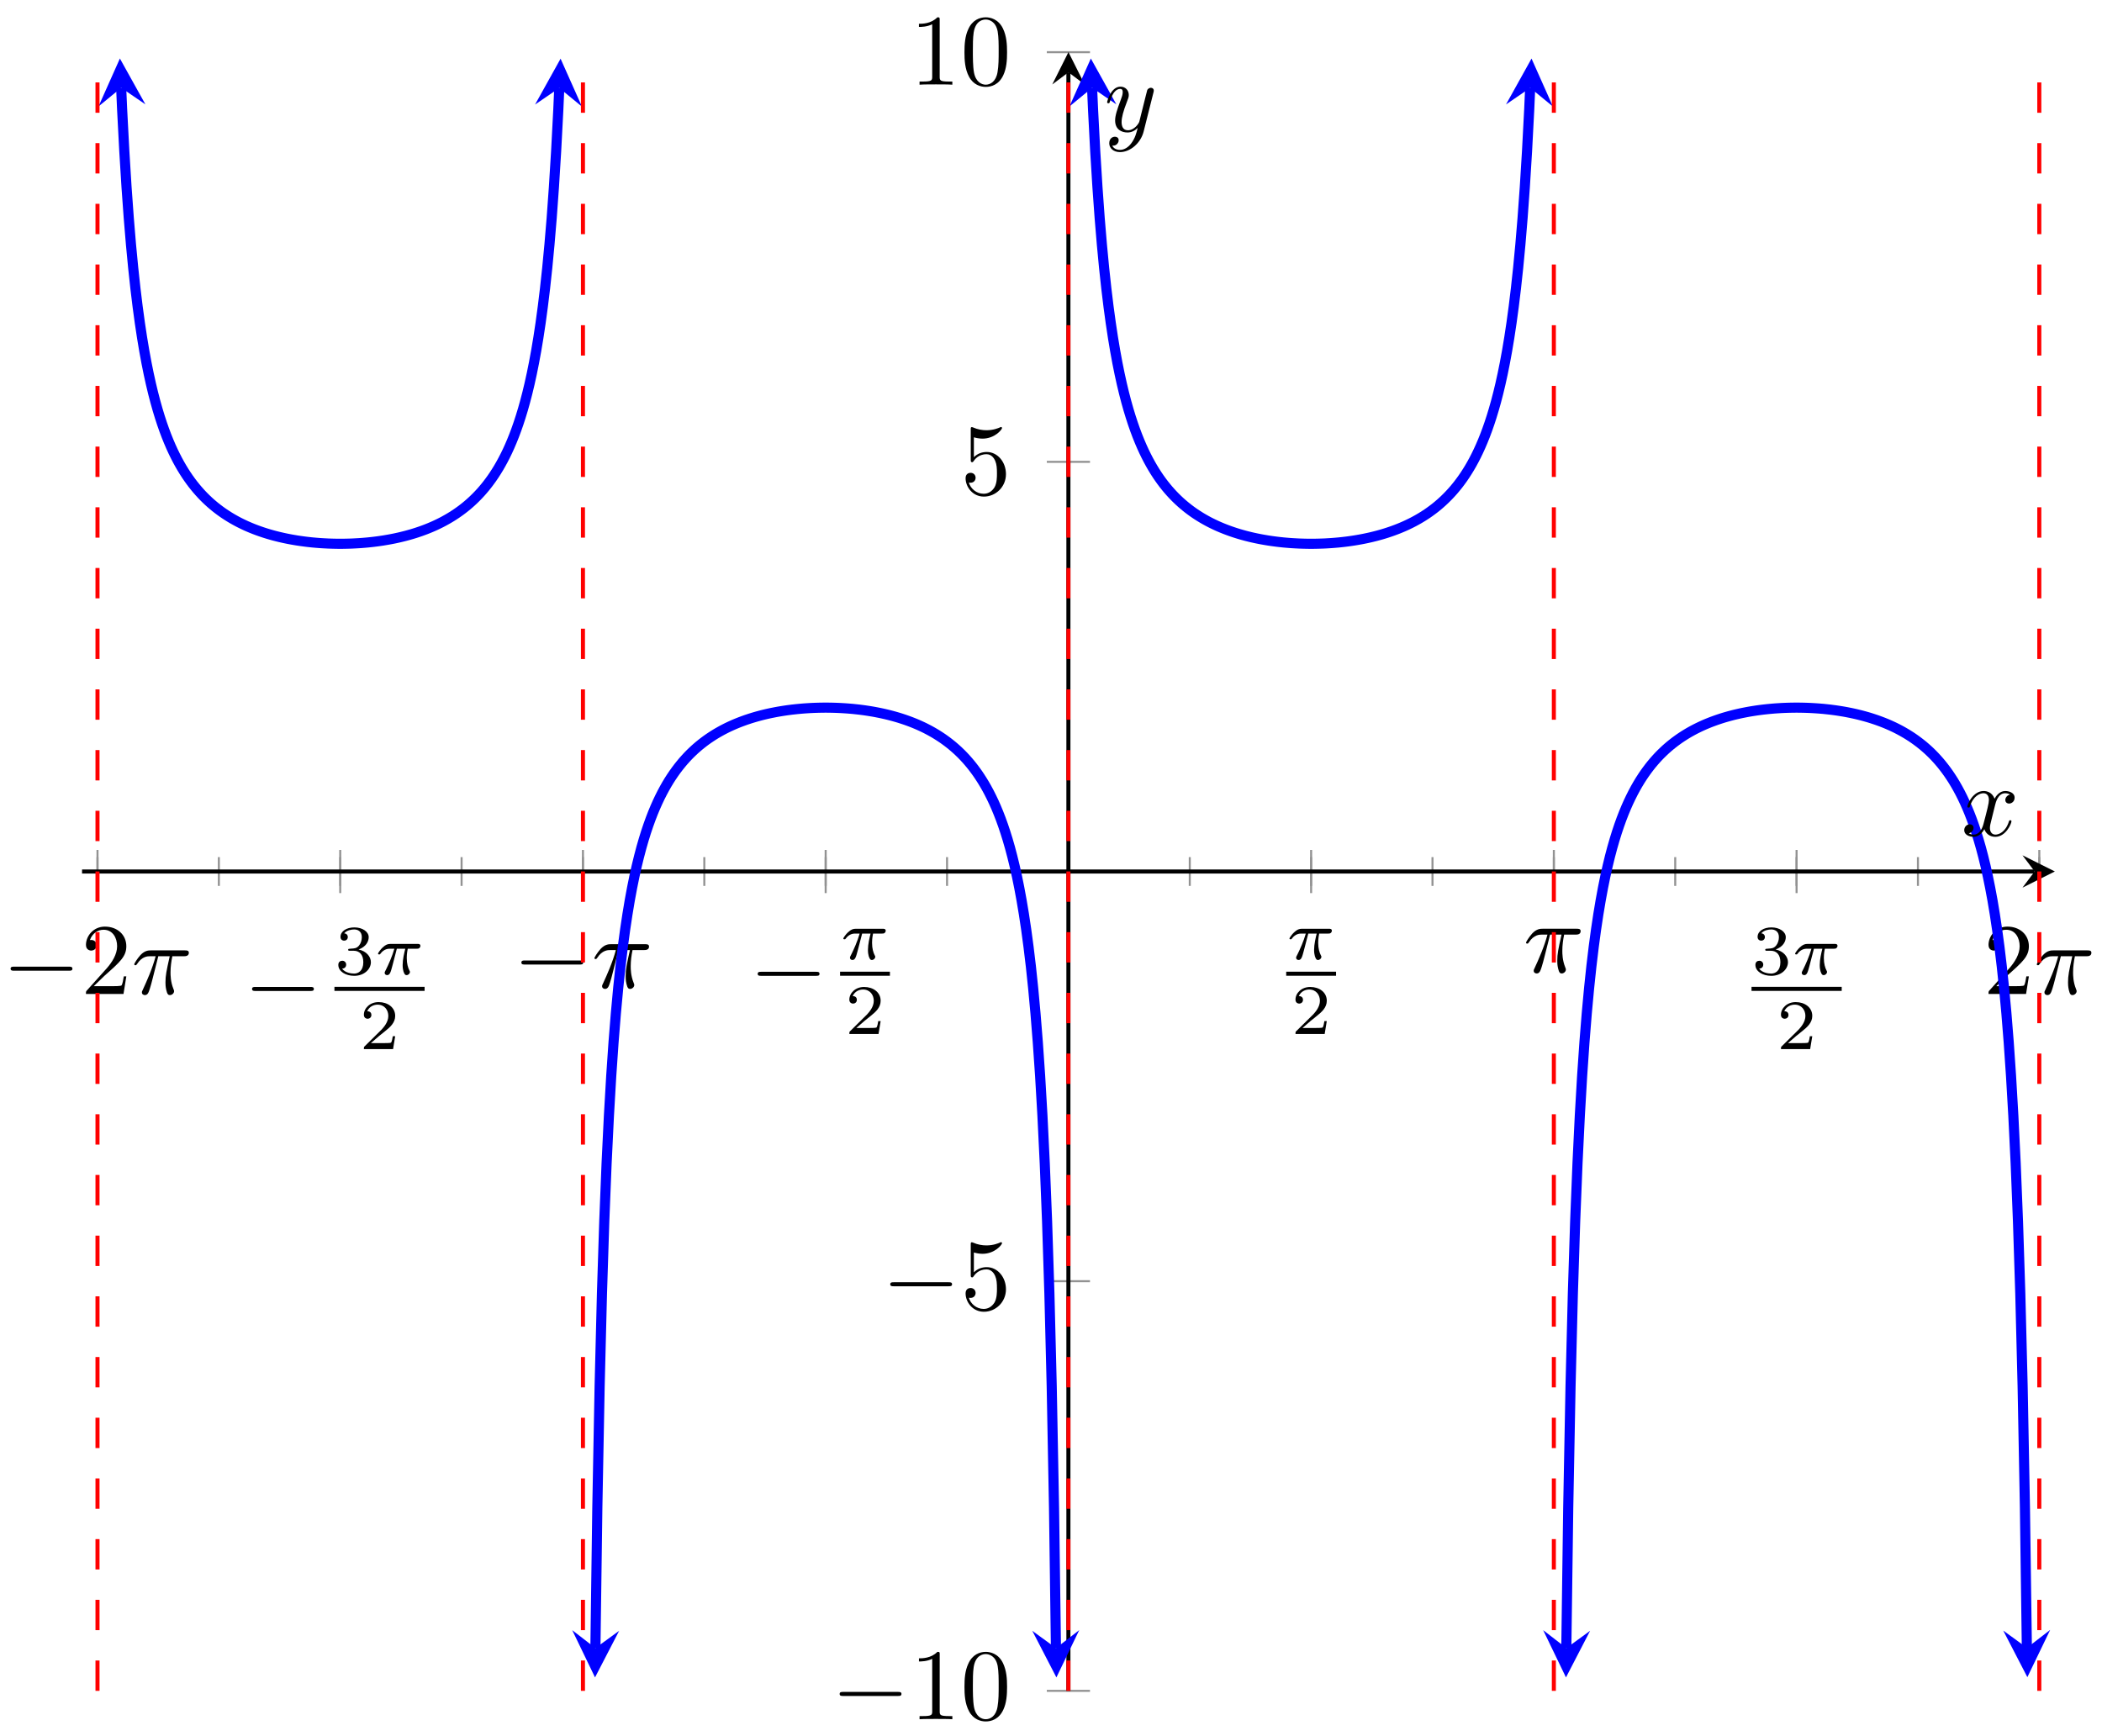 <svg xmlns="http://www.w3.org/2000/svg" xmlns:xlink="http://www.w3.org/1999/xlink" version="1.1" width="207" height="171" viewBox="0 0 207 171">
<defs>
<path id="font_1_1" d="M.659 .23C.676 .23 .694 .23 .694 .25 .694 .27 .676 .27 .659 .27H.118C.101 .27 .083 .27 .083 .25 .083 .23 .101 .23 .118 .23H.659Z"/>
<path id="font_2_3" d="M.127 .077 .233 .18C.389 .318 .449 .372 .449 .472 .449 .586 .359 .666 .237 .666 .124 .666 .05 .574 .05 .485 .05 .429 .1 .429 .103 .429 .12 .429 .155 .441 .155 .482 .155 .508 .137 .534 .102 .534 .094 .534 .092 .534 .089 .533 .112 .598 .166 .635 .224 .635 .315 .635 .358 .554 .358 .472 .358 .392 .308 .313 .253 .251L.061 .037C.05 .026 .05 .024 .05 0H.421L.449 .174H.424C.419 .144 .412 .1 .402 .085 .395 .077 .329 .077 .307 .077H.127Z"/>
<path id="font_3_1" d="M.265 .373H.378C.345 .225 .336 .182 .336 .115 .336 .1 .336 .073 .344 .039 .354-.005 .365-.011 .38-.011 .4-.011 .421 .007 .421 .027 .421 .033 .421 .035 .415 .049 .386 .121 .386 .186 .386 .214 .386 .267 .393 .321 .404 .373H.518C.531 .373 .567 .373 .567 .407 .567 .431 .546 .431 .527 .431H.192C.17 .431 .132 .431 .088 .384 .053 .345 .027 .299 .027 .294 .027 .293 .027 .284 .039 .284 .047 .284 .049 .288 .055 .296 .104 .373 .162 .373 .182 .373H.239C.207 .252 .153 .131 .111 .04 .103 .025 .103 .023 .103 .016 .103-.003 .119-.011 .132-.011 .162-.011 .17 .017 .182 .054 .196 .1 .196 .102 .209 .152L.265 .373Z"/>
<path id="font_4_2" d="M.273 .334C.351 .334 .407 .28 .407 .173 .407 .049 .335 .012 .277 .012 .237 .012 .149 .023 .107 .082 .154 .084 .165 .117 .165 .138 .165 .17 .141 .193 .11 .193 .082 .193 .054 .176 .054 .135 .054 .041 .158-.02 .279-.02 .418-.02 .514 .073 .514 .173 .514 .251 .45 .329 .34 .352 .445 .39 .483 .465 .483 .526 .483 .605 .392 .664 .281 .664 .17 .664 .085 .61 .085 .53 .085 .496 .107 .477 .137 .477 .168 .477 .188 .5 .188 .528 .188 .557 .168 .578 .137 .58 .172 .624 .241 .635 .278 .635 .323 .635 .386 .613 .386 .526 .386 .484 .372 .438 .346 .407 .313 .369 .285 .367 .235 .364 .21 .362 .208 .362 .203 .361 .201 .361 .193 .359 .193 .348 .193 .334 .202 .334 .219 .334H.273Z"/>
<path id="font_5_1" d="M.311 .363H.43C.415 .303 .393 .212 .393 .133 .393 .093 .398 .066 .404 .044 .42-.006 .433-.01 .449-.01 .472-.01 .496 .011 .496 .035 .496 .043 .494 .047 .488 .057 .469 .094 .451 .151 .451 .233 .451 .252 .451 .292 .465 .363H.59C.608 .363 .616 .363 .627 .371 .641 .381 .644 .397 .644 .402 .644 .431 .618 .431 .601 .431H.224C.183 .431 .155 .422 .11 .38 .084 .357 .045 .303 .045 .294 .045 .282 .058 .282 .062 .282 .073 .282 .074 .284 .08 .293 .131 .363 .193 .363 .215 .363H.276C.245 .253 .191 .135 .161 .075 .155 .062 .145 .041 .142 .037 .141 .033 .139 .029 .139 .022 .139 .006 .151-.01 .174-.01 .214-.01 .225 .035 .249 .125L.311 .363Z"/>
<path id="font_4_1" d="M.505 .182H.471C.468 .16 .458 .101 .445 .091 .437 .085 .36 .085 .346 .085H.162C.267 .178 .302 .206 .362 .253 .436 .312 .505 .374 .505 .469 .505 .59 .399 .664 .271 .664 .147 .664 .063 .577 .063 .485 .063 .434 .106 .429 .116 .429 .14 .429 .169 .446 .169 .482 .169 .5 .162 .535 .11 .535 .141 .606 .209 .628 .256 .628 .356 .628 .408 .55 .408 .469 .408 .382 .346 .313 .314 .277L.073 .039C.063 .03 .063 .028 .063 0H.475L.505 .182Z"/>
<path id="font_2_2" d="M.294 .64C.294 .664 .294 .666 .271 .666 .209 .602 .121 .602 .089 .602V.571C.109 .571 .168 .571 .22 .597V.079C.22 .043 .217 .031 .127 .031H.095V0C.13 .003 .217 .003 .257 .003 .297 .003 .384 .003 .419 0V.031H.387C.297 .031 .294 .042 .294 .079V.64Z"/>
<path id="font_2_1" d="M.46 .32C.46 .4 .455 .48 .42 .554 .374 .65 .292 .666 .25 .666 .19 .666 .117 .64 .076 .547 .044 .478 .039 .4 .039 .32 .039 .245 .043 .155 .084 .079 .127-.002 .2-.022 .249-.022 .303-.022 .379-.001 .423 .094 .455 .163 .46 .241 .46 .32M.249-0C.21-0 .151 .025 .133 .121 .122 .181 .122 .273 .122 .332 .122 .396 .122 .462 .13 .516 .149 .635 .224 .644 .249 .644 .282 .644 .348 .626 .367 .527 .377 .471 .377 .395 .377 .332 .377 .257 .377 .189 .366 .125 .351 .03 .294-0 .249-0Z"/>
<path id="font_2_4" d="M.449 .2C.449 .319 .367 .419 .259 .419 .211 .419 .168 .403 .132 .368V.564C.152 .558 .185 .551 .217 .551 .34 .551 .41 .642 .41 .655 .41 .661 .407 .666 .4 .666 .399 .666 .397 .666 .392 .663 .372 .654 .323 .634 .256 .634 .216 .634 .17 .641 .123 .662 .115 .665 .113 .665 .111 .665 .101 .665 .101 .657 .101 .641V.344C.101 .326 .101 .318 .115 .318 .122 .318 .124 .321 .128 .327 .139 .343 .176 .397 .257 .397 .309 .397 .334 .351 .342 .333 .358 .296 .36 .257 .36 .207 .36 .172 .36 .112 .336 .07 .312 .031 .275 .006 .229 .006 .156 .006 .099 .058 .082 .117 .085 .116 .088 .115 .099 .115 .132 .115 .149 .14 .149 .164 .149 .188 .132 .213 .099 .213 .085 .213 .05 .206 .05 .16 .05 .074 .119-.022 .231-.022 .347-.022 .449 .073 .449 .2Z"/>
<path id="font_3_2" d="M.334 .302C.34 .328 .363 .42 .433 .42 .438 .42 .462 .42 .483 .407 .455 .402 .435 .377 .435 .353 .435 .337 .446 .318 .473 .318 .495 .318 .527 .336 .527 .376 .527 .428 .468 .442 .434 .442 .376 .442 .341 .389 .329 .366 .304 .432 .25 .442 .221 .442 .117 .442 .06 .313 .06 .288 .06 .278 .07 .278 .072 .278 .08 .278 .083 .28 .085 .289 .119 .395 .185 .42 .219 .42 .238 .42 .273 .411 .273 .353 .273 .322 .256 .255 .219 .115 .203 .053 .168 .011 .124 .011 .118 .011 .095 .011 .074 .024 .099 .029 .121 .05 .121 .078 .121 .105 .099 .113 .084 .113 .054 .113 .029 .087 .029 .055 .029 .009 .079-.011 .123-.011 .189-.011 .225 .059 .228 .065 .24 .028 .276-.011 .336-.011 .439-.011 .496 .118 .496 .143 .496 .153 .487 .153 .484 .153 .475 .153 .473 .149 .471 .142 .438 .035 .37 .011 .338 .011 .299 .011 .283 .043 .283 .077 .283 .099 .289 .121 .3 .165L.334 .302Z"/>
<path id="font_3_3" d="M.486 .381C.49 .395 .49 .397 .49 .404 .49 .422 .476 .431 .461 .431 .451 .431 .435 .425 .426 .41 .424 .405 .416 .374 .412 .356 .405 .33 .398 .303 .392 .276L.347 .096C.343 .081 .3 .011 .234 .011 .183 .011 .172 .055 .172 .092 .172 .138 .189 .2 .223 .288 .239 .329 .243 .34 .243 .36 .243 .405 .211 .442 .161 .442 .066 .442 .029 .297 .029 .288 .029 .278 .039 .278 .041 .278 .051 .278 .052 .28 .057 .296 .084 .39 .124 .42 .158 .42 .166 .42 .183 .42 .183 .388 .183 .363 .173 .337 .166 .318 .126 .212 .108 .155 .108 .108 .108 .019 .171-.011 .23-.011 .269-.011 .303 .006 .331 .034 .318-.018 .306-.067 .266-.12 .24-.154 .202-.183 .156-.183 .142-.183 .097-.18 .08-.141 .096-.141 .109-.141 .123-.129 .133-.12 .143-.107 .143-.088 .143-.057 .116-.053 .106-.053 .083-.053 .05-.069 .05-.118 .05-.168 .094-.205 .156-.205 .259-.205 .362-.114 .39-.001L.486 .381Z"/>
</defs>
<path transform="matrix(1,0,0,-1,8.08,166.535)" stroke-width=".199" stroke-linecap="butt" stroke-miterlimit="10" stroke-linejoin="miter" fill="none" stroke="#929292" d="M1.522 79.281V82.116M13.473 79.281V82.116M25.425 79.281V82.116M37.376 79.281V82.116M49.328 79.281V82.116M61.279 79.281V82.116M73.231 79.281V82.116M85.183 79.281V82.116M97.134 79.281V82.116M109.086 79.281V82.116M121.037 79.281V82.116M132.989 79.281V82.116M144.94 79.281V82.116M156.892 79.281V82.116M168.843 79.281V82.116M180.795 79.281V82.116M192.746 79.281V82.116"/>
<path transform="matrix(1,0,0,-1,8.08,166.535)" stroke-width=".199" stroke-linecap="butt" stroke-miterlimit="10" stroke-linejoin="miter" fill="none" stroke="#929292" d="M1.522 78.572V82.824M25.425 78.572V82.824M49.328 78.572V82.824M73.231 78.572V82.824M121.037 78.572V82.824M144.94 78.572V82.824M168.843 78.572V82.824M192.746 78.572V82.824"/>
<path transform="matrix(1,0,0,-1,8.08,166.535)" stroke-width=".199" stroke-linecap="butt" stroke-miterlimit="10" stroke-linejoin="miter" fill="none" stroke="#929292" d="M95.008 0H99.26M95.008 40.349H99.26M95.008 121.047H99.26M95.008 161.396H99.26"/>
<path transform="matrix(1,0,0,-1,8.08,166.535)" stroke-width=".399" stroke-linecap="butt" stroke-miterlimit="10" stroke-linejoin="miter" fill="none" stroke="#000000" d="M0 80.698H192.276"/>
<path transform="matrix(1,0,0,-1,200.365,85.832)" d="M1.993 0-1.196 1.594 0 0-1.196-1.594"/>
<path transform="matrix(1,0,0,-1,8.08,166.535)" stroke-width=".399" stroke-linecap="butt" stroke-miterlimit="10" stroke-linejoin="miter" fill="none" stroke="#000000" d="M97.134 0V159.404"/>
<path transform="matrix(0,-1,-1,-0,105.219,7.122)" d="M1.993 0-1.196 1.594 0 0-1.196-1.594"/>
<use data-text="&#x2212;" xlink:href="#font_1_1" transform="matrix(9.963,0,0,-9.963,.217,97.899)"/>
<use data-text="2" xlink:href="#font_2_3" transform="matrix(9.963,0,0,-9.963,7.967,97.899)"/>
<use data-text="&#x03c0;" xlink:href="#font_3_1" transform="matrix(9.963,0,0,-9.963,12.948,97.899)"/>
<use data-text="&#x2212;" xlink:href="#font_1_1" transform="matrix(9.963,0,0,-9.963,23.995,99.895)"/>
<use data-text="3" xlink:href="#font_4_2" transform="matrix(6.974,0,0,-6.974,32.94,95.972)"/>
<use data-text="&#x03c0;" xlink:href="#font_5_1" transform="matrix(6.974,0,0,-6.974,36.911,95.972)"/>
<path transform="matrix(1,0,0,-1,-81.271,-46.704)" stroke-width=".399" stroke-linecap="butt" stroke-miterlimit="10" stroke-linejoin="miter" fill="none" stroke="#000000" d="M114.205-144.099H123.085"/>
<use data-text="2" xlink:href="#font_4_1" transform="matrix(6.974,0,0,-6.974,35.395,103.33)"/>
<use data-text="&#x2212;" xlink:href="#font_1_1" transform="matrix(9.963,0,0,-9.963,50.517,97.29)"/>
<use data-text="&#x03c0;" xlink:href="#font_3_1" transform="matrix(9.963,0,0,-9.963,58.266,97.29)"/>
<use data-text="&#x2212;" xlink:href="#font_1_1" transform="matrix(9.963,0,0,-9.963,73.789,98.404)"/>
<use data-text="&#x03c0;" xlink:href="#font_5_1" transform="matrix(6.974,0,0,-6.974,82.733,94.481)"/>
<path transform="matrix(1,0,0,-1,-31.477,-48.195)" stroke-width=".399" stroke-linecap="butt" stroke-miterlimit="10" stroke-linejoin="miter" fill="none" stroke="#000000" d="M114.205-144.099H119.114"/>
<use data-text="2" xlink:href="#font_4_1" transform="matrix(6.974,0,0,-6.974,83.202,101.839)"/>
<use data-text="&#x03c0;" xlink:href="#font_5_1" transform="matrix(6.974,0,0,-6.974,126.668,94.481)"/>
<path transform="matrix(1,0,0,-1,20.206,-48.195)" stroke-width=".399" stroke-linecap="butt" stroke-miterlimit="10" stroke-linejoin="miter" fill="none" stroke="#000000" d="M106.456-144.099H111.365"/>
<use data-text="2" xlink:href="#font_4_1" transform="matrix(6.974,0,0,-6.974,127.137,101.839)"/>
<use data-text="&#x03c0;" xlink:href="#font_3_1" transform="matrix(9.963,0,0,-9.963,150.009,95.768)"/>
<use data-text="3" xlink:href="#font_4_2" transform="matrix(6.974,0,0,-6.974,172.491,95.972)"/>
<use data-text="&#x03c0;" xlink:href="#font_5_1" transform="matrix(6.974,0,0,-6.974,176.463,95.972)"/>
<path transform="matrix(1,0,0,-1,66.03,-46.704)" stroke-width=".399" stroke-linecap="butt" stroke-miterlimit="10" stroke-linejoin="miter" fill="none" stroke="#000000" d="M106.456-144.099H115.337"/>
<use data-text="2" xlink:href="#font_4_1" transform="matrix(6.974,0,0,-6.974,174.946,103.33)"/>
<use data-text="2" xlink:href="#font_2_3" transform="matrix(9.963,0,0,-9.963,195.326,97.899)"/>
<use data-text="&#x03c0;" xlink:href="#font_3_1" transform="matrix(9.963,0,0,-9.963,200.307,97.899)"/>
<use data-text="&#x2212;" xlink:href="#font_1_1" transform="matrix(9.963,0,0,-9.963,81.86,169.33)"/>
<use data-text="1" xlink:href="#font_2_2" transform="matrix(9.963,0,0,-9.963,89.61,169.33)"/>
<use data-text="0" xlink:href="#font_2_1" transform="matrix(9.963,0,0,-9.963,94.591,169.33)"/>
<use data-text="&#x2212;" xlink:href="#font_1_1" transform="matrix(9.963,0,0,-9.963,86.842,128.979)"/>
<use data-text="5" xlink:href="#font_2_4" transform="matrix(9.963,0,0,-9.963,94.591,128.979)"/>
<use data-text="5" xlink:href="#font_2_4" transform="matrix(9.963,0,0,-9.963,94.591,48.691)"/>
<use data-text="1" xlink:href="#font_2_2" transform="matrix(9.963,0,0,-9.963,89.609,8.34)"/>
<use data-text="0" xlink:href="#font_2_1" transform="matrix(9.963,0,0,-9.963,94.59,8.34)"/>
<path transform="matrix(1,0,0,-1,8.08,166.535)" stroke-width=".996" stroke-linecap="butt" stroke-miterlimit="10" stroke-linejoin="miter" fill="none" stroke="#0000ff" d="M3.854 157.878 3.946 155.772 4.164 151.619 4.382 148.092 4.6 145.074 4.818 142.452 5.037 140.162 5.255 138.139 5.473 136.344 5.691 134.739 5.909 133.294 6.127 131.988 6.345 130.802 6.563 129.719 6.781 128.731 6.999 127.821 7.217 126.983 7.435 126.208 7.653 125.489 7.871 124.822 8.089 124.2 8.307 123.619 8.525 123.078 8.743 122.568 8.961 122.09 9.18 121.642 9.398 121.218 9.616 120.82 9.834 120.444 10.052 120.087 10.27 119.749 10.488 119.43 10.706 119.127 10.924 118.838 11.142 118.565 11.36 118.304 11.578 118.056 11.796 117.819 12.014 117.593 12.232 117.378 12.45 117.172 12.668 116.975 12.886 116.788 13.104 116.608 13.323 116.435 13.541 116.271 13.759 116.112 13.977 115.96 14.195 115.816 14.413 115.677 14.631 115.543 14.849 115.415 15.067 115.292 15.285 115.173 15.503 115.06 15.721 114.952 15.939 114.847 16.157 114.746 16.375 114.651 16.593 114.558 16.811 114.469 17.029 114.384 17.247 114.302 17.466 114.223 17.684 114.148 17.902 114.075 18.12 114.006 18.338 113.939 18.556 113.876 18.774 113.815 18.992 113.756 19.21 113.701 19.428 113.647 19.646 113.597 19.864 113.548 20.082 113.502 20.3 113.458 20.518 113.416 20.736 113.377 20.954 113.34 21.172 113.303 21.39 113.27 21.609 113.239 21.827 113.209 22.045 113.181 22.263 113.155 22.481 113.131 22.699 113.108 22.917 113.089 23.135 113.07 23.353 113.053 23.571 113.038 23.789 113.025 24.007 113.014 24.225 113.002 24.443 112.995 24.661 112.988 24.879 112.983 25.097 112.979 25.315 112.977H25.534L25.752 112.979 25.97 112.983 26.188 112.988 26.406 112.994 26.624 113.002 26.842 113.014 27.06 113.025 27.278 113.038 27.496 113.053 27.714 113.07 27.932 113.089 28.15 113.108 28.368 113.131 28.586 113.155 28.804 113.181 29.022 113.208 29.24 113.238 29.458 113.27 29.677 113.303 29.895 113.34 30.113 113.377 30.331 113.416 30.549 113.458 30.767 113.501 30.985 113.548 31.203 113.596 31.421 113.647 31.639 113.701 31.857 113.756 32.075 113.815 32.293 113.876 32.511 113.939 32.729 114.006 32.947 114.075 33.165 114.148 33.383 114.223 33.601 114.302 33.82 114.383 34.038 114.469 34.256 114.558 34.474 114.65 34.692 114.746 34.91 114.847 35.128 114.952 35.346 115.06 35.564 115.173 35.782 115.292 36 115.415 36.218 115.543 36.436 115.676 36.654 115.816 36.872 115.96 37.09 116.112 37.308 116.27 37.526 116.435 37.744 116.606 37.963 116.786 38.181 116.975 38.399 117.172 38.617 117.378 38.835 117.593 39.053 117.819 39.271 118.055 39.489 118.303 39.707 118.563 39.925 118.838 40.143 119.127 40.361 119.429 40.579 119.748 40.797 120.087 41.015 120.442 41.233 120.819 41.451 121.218 41.669 121.64 41.888 122.088 42.106 122.567 42.324 123.076 42.542 123.618 42.76 124.198 42.978 124.82 43.196 125.486 43.414 126.205 43.632 126.981 43.85 127.818 44.068 128.728 44.286 129.716 44.504 130.798 44.722 131.983 44.94 133.289 45.158 134.732 45.376 136.34 45.594 138.134 45.812 140.157 46.03 142.447 46.249 145.063 46.467 148.084 46.685 151.608 46.903 155.764 46.995 157.86"/>
<path transform="matrix(-.044,-.999,-.999,.044,11.934,8.648)" d="M2.889 0-1.734 2.311 0 0-1.734-2.311" fill="#0000ff"/>
<path transform="matrix(.044,-.999,-.999,-.044,55.077,8.666)" d="M2.889 0-1.734 2.311 0 0-1.734-2.311" fill="#0000ff"/>
<path transform="matrix(1,0,0,-1,8.08,166.535)" stroke-width=".996" stroke-linecap="butt" stroke-miterlimit="10" stroke-linejoin="miter" fill="none" stroke="#0000ff" d="M50.554 4.212 50.743 17.996 50.971 30.028 51.2 39.139 51.428 46.245 51.656 51.953 51.885 56.644 52.113 60.563 52.341 63.882 52.57 66.737 52.798 69.207 53.026 71.372 53.254 73.282 53.483 74.98 53.711 76.496 53.939 77.865 54.168 79.1 54.396 80.222 54.624 81.246 54.853 82.181 55.081 83.043 55.309 83.837 55.537 84.571 55.766 85.251 55.994 85.883 56.222 86.472 56.451 87.02 56.679 87.533 56.907 88.014 57.136 88.466 57.364 88.891 57.592 89.292 57.82 89.669 58.049 90.024 58.277 90.36 58.505 90.679 58.734 90.981 58.962 91.266 59.19 91.54 59.419 91.797 59.647 92.044 59.875 92.278 60.103 92.499 60.332 92.713 60.56 92.914 60.788 93.108 61.017 93.292 61.245 93.469 61.473 93.637 61.702 93.799 61.93 93.952 62.158 94.1 62.386 94.242 62.615 94.377 62.843 94.506 63.071 94.631 63.3 94.75 63.528 94.865 63.756 94.973 63.985 95.078 64.213 95.179 64.441 95.275 64.67 95.367 64.898 95.455 65.126 95.539 65.354 95.621 65.583 95.698 65.811 95.773 66.039 95.844 66.268 95.912 66.496 95.977 66.724 96.039 66.953 96.099 67.181 96.155 67.409 96.209 67.637 96.26 67.866 96.309 68.094 96.354 68.322 96.399 68.551 96.441 68.779 96.479 69.007 96.516 69.236 96.551 69.464 96.584 69.692 96.614 69.92 96.643 70.149 96.668 70.377 96.693 70.605 96.715 70.834 96.736 71.062 96.755 71.29 96.771 71.519 96.785 71.747 96.799 71.975 96.81 72.203 96.819 72.432 96.826 72.66 96.832 72.888 96.835 73.117 96.838H73.345L73.573 96.835 73.802 96.832 74.03 96.826 74.258 96.819 74.487 96.81 74.715 96.799 74.943 96.785 75.171 96.771 75.4 96.755 75.628 96.736 75.856 96.717 76.085 96.693 76.313 96.668 76.541 96.643 76.77 96.614 76.998 96.584 77.226 96.551 77.454 96.516 77.683 96.479 77.911 96.441 78.139 96.399 78.368 96.354 78.596 96.309 78.824 96.26 79.053 96.209 79.281 96.155 79.509 96.099 79.737 96.039 79.966 95.977 80.194 95.912 80.422 95.845 80.651 95.773 80.879 95.698 81.107 95.621 81.336 95.539 81.564 95.455 81.792 95.367 82.02 95.275 82.249 95.179 82.477 95.078 82.705 94.973 82.934 94.865 83.162 94.75 83.39 94.631 83.619 94.506 83.847 94.377 84.075 94.242 84.303 94.1 84.532 93.952 84.76 93.799 84.988 93.637 85.217 93.469 85.445 93.292 85.673 93.109 85.902 92.914 86.13 92.713 86.358 92.5 86.587 92.278 86.815 92.044 87.043 91.798 87.271 91.54 87.5 91.268 87.728 90.981 87.956 90.679 88.185 90.362 88.413 90.024 88.641 89.669 88.87 89.292 89.098 88.892 89.326 88.468 89.554 88.016 89.783 87.534 90.011 87.021 90.239 86.472 90.468 85.883 90.696 85.251 90.924 84.572 91.153 83.837 91.381 83.045 91.609 82.183 91.837 81.247 92.066 80.224 92.294 79.102 92.522 77.866 92.751 76.5 92.979 74.98 93.207 73.283 93.436 71.374 93.664 69.207 93.892 66.737 94.12 63.886 94.349 60.566 94.577 56.65 94.805 51.963 95.034 46.248 95.262 39.139 95.49 30.041 95.719 18.012 95.907 4.212"/>
<path transform="matrix(-.014,1,1,.014,58.637,162.323)" d="M2.889 0-1.734 2.311 0 0-1.734-2.311" fill="#0000ff"/>
<path transform="matrix(.014,1,1,-.014,103.992,162.323)" d="M2.889 0-1.734 2.311 0 0-1.734-2.311" fill="#0000ff"/>
<path transform="matrix(1,0,0,-1,8.08,166.535)" stroke-width=".996" stroke-linecap="butt" stroke-miterlimit="10" stroke-linejoin="miter" fill="none" stroke="#0000ff" d="M99.467 157.878 99.559 155.78 99.777 151.613 99.995 148.094 100.213 145.069 100.431 142.452 100.649 140.162 100.867 138.139 101.085 136.343 101.303 134.739 101.521 133.294 101.739 131.988 101.957 130.8 102.175 129.719 102.393 128.73 102.611 127.821 102.829 126.982 103.047 126.208 103.266 125.489 103.484 124.822 103.702 124.2 103.92 123.619 104.138 123.078 104.356 122.568 104.574 122.09 104.792 121.642 105.01 121.219 105.228 120.82 105.446 120.444 105.664 120.087 105.882 119.749 106.1 119.43 106.318 119.127 106.536 118.838 106.754 118.565 106.972 118.304 107.191 118.056 107.409 117.819 107.627 117.593 107.845 117.378 108.063 117.172 108.281 116.975 108.499 116.788 108.717 116.608 108.935 116.435 109.153 116.271 109.371 116.112 109.589 115.96 109.807 115.816 110.025 115.677 110.243 115.543 110.461 115.415 110.679 115.292 110.897 115.173 111.115 115.06 111.334 114.952 111.552 114.847 111.77 114.746 111.988 114.65 112.206 114.558 112.424 114.469 112.642 114.384 112.86 114.302 113.078 114.223 113.296 114.148 113.514 114.075 113.732 114.006 113.95 113.939 114.168 113.876 114.386 113.815 114.604 113.756 114.822 113.701 115.04 113.647 115.259 113.596 115.477 113.548 115.695 113.502 115.913 113.458 116.131 113.416 116.349 113.377 116.567 113.34 116.785 113.303 117.003 113.27 117.221 113.238 117.439 113.209 117.657 113.181 117.875 113.155 118.093 113.131 118.311 113.108 118.529 113.089 118.747 113.07 118.965 113.053 119.184 113.038 119.402 113.025 119.62 113.014 119.838 113.002 120.056 112.995 120.274 112.988 120.492 112.983 120.71 112.979 120.928 112.977H121.146L121.364 112.979 121.582 112.983 121.8 112.988 122.018 112.995 122.236 113.002 122.454 113.012 122.672 113.025 122.89 113.038 123.108 113.053 123.327 113.07 123.545 113.089 123.763 113.108 123.981 113.131 124.199 113.155 124.417 113.181 124.635 113.208 124.853 113.238 125.071 113.27 125.289 113.303 125.507 113.339 125.725 113.377 125.943 113.416 126.161 113.458 126.379 113.502 126.597 113.548 126.815 113.596 127.033 113.647 127.252 113.701 127.47 113.756 127.688 113.815 127.906 113.876 128.124 113.939 128.342 114.006 128.56 114.075 128.778 114.148 128.996 114.223 129.214 114.302 129.432 114.384 129.65 114.469 129.868 114.558 130.086 114.65 130.304 114.746 130.522 114.847 130.74 114.952 130.958 115.06 131.177 115.173 131.395 115.292 131.613 115.415 131.831 115.543 132.049 115.677 132.267 115.816 132.485 115.96 132.703 116.112 132.921 116.271 133.139 116.435 133.357 116.606 133.575 116.786 133.793 116.975 134.011 117.172 134.229 117.378 134.447 117.593 134.665 117.819 134.883 118.055 135.101 118.303 135.32 118.565 135.538 118.838 135.756 119.127 135.974 119.429 136.192 119.749 136.41 120.087 136.628 120.442 136.846 120.819 137.064 121.218 137.282 121.64 137.5 122.09 137.718 122.567 137.936 123.076 138.154 123.619 138.372 124.199 138.59 124.82 138.808 125.487 139.026 126.206 139.245 126.981 139.463 127.819 139.681 128.728 139.899 129.717 140.117 130.8 140.335 131.985 140.553 133.291 140.771 134.736 140.989 136.34 141.207 138.138 141.425 140.157 141.643 142.451 141.861 145.067 142.079 148.086 142.297 151.611 142.515 155.77 142.607 157.871"/>
<path transform="matrix(-.044,-.999,-.999,.044,107.551,8.648)" d="M2.889 0-1.734 2.311 0 0-1.734-2.311" fill="#0000ff"/>
<path transform="matrix(.044,-.999,-.999,-.044,150.694,8.655)" d="M2.889 0-1.734 2.311 0 0-1.734-2.311" fill="#0000ff"/>
<path transform="matrix(1,0,0,-1,8.08,166.535)" stroke-width=".996" stroke-linecap="butt" stroke-miterlimit="10" stroke-linejoin="miter" fill="none" stroke="#0000ff" d="M146.167 4.212 146.355 17.996 146.584 30.028 146.812 39.129 147.04 46.245 147.269 51.957 147.497 56.644 147.725 60.563 147.954 63.886 148.182 66.736 148.41 69.206 148.638 71.37 148.867 73.282 149.095 74.98 149.323 76.496 149.552 77.866 149.78 79.1 150.008 80.222 150.237 81.246 150.465 82.183 150.693 83.043 150.922 83.837 151.15 84.571 151.378 85.25 151.606 85.883 151.835 86.472 152.063 87.02 152.291 87.533 152.52 88.014 152.748 88.466 152.976 88.891 153.205 89.292 153.433 89.669 153.661 90.024 153.889 90.36 154.118 90.679 154.346 90.981 154.574 91.268 154.803 91.54 155.031 91.797 155.259 92.044 155.488 92.278 155.716 92.499 155.944 92.713 156.172 92.914 156.401 93.109 156.629 93.292 156.857 93.469 157.086 93.637 157.314 93.799 157.542 93.952 157.771 94.1 157.999 94.242 158.227 94.377 158.455 94.506 158.684 94.631 158.912 94.75 159.14 94.863 159.369 94.973 159.597 95.078 159.825 95.179 160.054 95.275 160.282 95.367 160.51 95.455 160.738 95.539 160.967 95.621 161.195 95.698 161.423 95.773 161.652 95.845 161.88 95.912 162.108 95.977 162.337 96.039 162.565 96.099 162.793 96.155 163.022 96.208 163.25 96.26 163.478 96.309 163.706 96.354 163.935 96.399 164.163 96.441 164.391 96.479 164.62 96.516 164.848 96.551 165.076 96.584 165.305 96.614 165.533 96.643 165.761 96.668 165.989 96.693 166.218 96.715 166.446 96.736 166.674 96.755 166.903 96.771 167.131 96.785 167.359 96.799 167.588 96.81 167.816 96.819 168.044 96.826 168.272 96.832 168.501 96.835 168.729 96.838H168.957L169.186 96.835 169.414 96.832 169.642 96.826 169.871 96.819 170.099 96.81 170.327 96.799 170.555 96.785 170.784 96.771 171.012 96.755 171.24 96.736 171.469 96.717 171.697 96.693 171.925 96.668 172.154 96.643 172.382 96.614 172.61 96.584 172.838 96.551 173.067 96.516 173.295 96.479 173.523 96.441 173.752 96.399 173.98 96.354 174.208 96.309 174.437 96.26 174.665 96.209 174.893 96.155 175.121 96.099 175.35 96.039 175.578 95.977 175.806 95.912 176.035 95.845 176.263 95.773 176.491 95.698 176.72 95.621 176.948 95.539 177.176 95.455 177.405 95.367 177.633 95.275 177.861 95.179 178.089 95.078 178.318 94.973 178.546 94.865 178.774 94.75 179.003 94.631 179.231 94.507 179.459 94.377 179.688 94.242 179.916 94.1 180.144 93.954 180.372 93.799 180.601 93.637 180.829 93.469 181.057 93.292 181.286 93.109 181.514 92.914 181.742 92.713 181.971 92.5 182.199 92.278 182.427 92.044 182.655 91.798 182.884 91.54 183.112 91.268 183.34 90.981 183.569 90.679 183.797 90.362 184.025 90.025 184.254 89.669 184.482 89.292 184.71 88.892 184.938 88.468 185.167 88.016 185.395 87.534 185.623 87.021 185.852 86.472 186.08 85.885 186.308 85.251 186.537 84.572 186.765 83.837 186.993 83.045 187.222 82.183 187.45 81.247 187.678 80.224 187.906 79.1 188.135 77.866 188.363 76.499 188.591 74.98 188.82 73.283 189.048 71.374 189.276 69.207 189.505 66.741 189.733 63.887 189.961 60.566 190.189 56.65 190.418 51.963 190.646 46.248 190.874 39.139 191.103 30.041 191.331 18.012 191.52 4.237"/>
<path transform="matrix(-.014,1,1,.014,154.254,162.323)" d="M2.889 0-1.734 2.311 0 0-1.734-2.311" fill="#0000ff"/>
<path transform="matrix(.014,1,1,-.014,199.609,162.298)" d="M2.889 0-1.734 2.311 0 0-1.734-2.311" fill="#0000ff"/>
<path transform="matrix(1,0,0,-1,8.08,166.535)" stroke-width=".399" stroke-linecap="butt" stroke-dasharray="2.989,2.989" stroke-miterlimit="10" stroke-linejoin="miter" fill="none" stroke="#ff0000" d="M1.522 0V161.396"/>
<path transform="matrix(1,0,0,-1,8.08,166.535)" stroke-width=".399" stroke-linecap="butt" stroke-dasharray="2.989,2.989" stroke-miterlimit="10" stroke-linejoin="miter" fill="none" stroke="#ff0000" d="M49.328 0V161.396"/>
<path transform="matrix(1,0,0,-1,8.08,166.535)" stroke-width=".399" stroke-linecap="butt" stroke-dasharray="2.989,2.989" stroke-miterlimit="10" stroke-linejoin="miter" fill="none" stroke="#ff0000" d="M97.134 0V161.396"/>
<path transform="matrix(1,0,0,-1,8.08,166.535)" stroke-width=".399" stroke-linecap="butt" stroke-dasharray="2.989,2.989" stroke-miterlimit="10" stroke-linejoin="miter" fill="none" stroke="#ff0000" d="M144.94 0V161.396"/>
<path transform="matrix(1,0,0,-1,8.08,166.535)" stroke-width=".399" stroke-linecap="butt" stroke-dasharray="2.989,2.989" stroke-miterlimit="10" stroke-linejoin="miter" fill="none" stroke="#ff0000" d="M192.746 0V161.396"/>
<use data-text="x" xlink:href="#font_3_2" transform="matrix(9.963,0,0,-9.963,193.143,82.312)"/>
<use data-text="y" xlink:href="#font_3_3" transform="matrix(9.963,0,0,-9.963,108.739,12.939)"/>
</svg>
